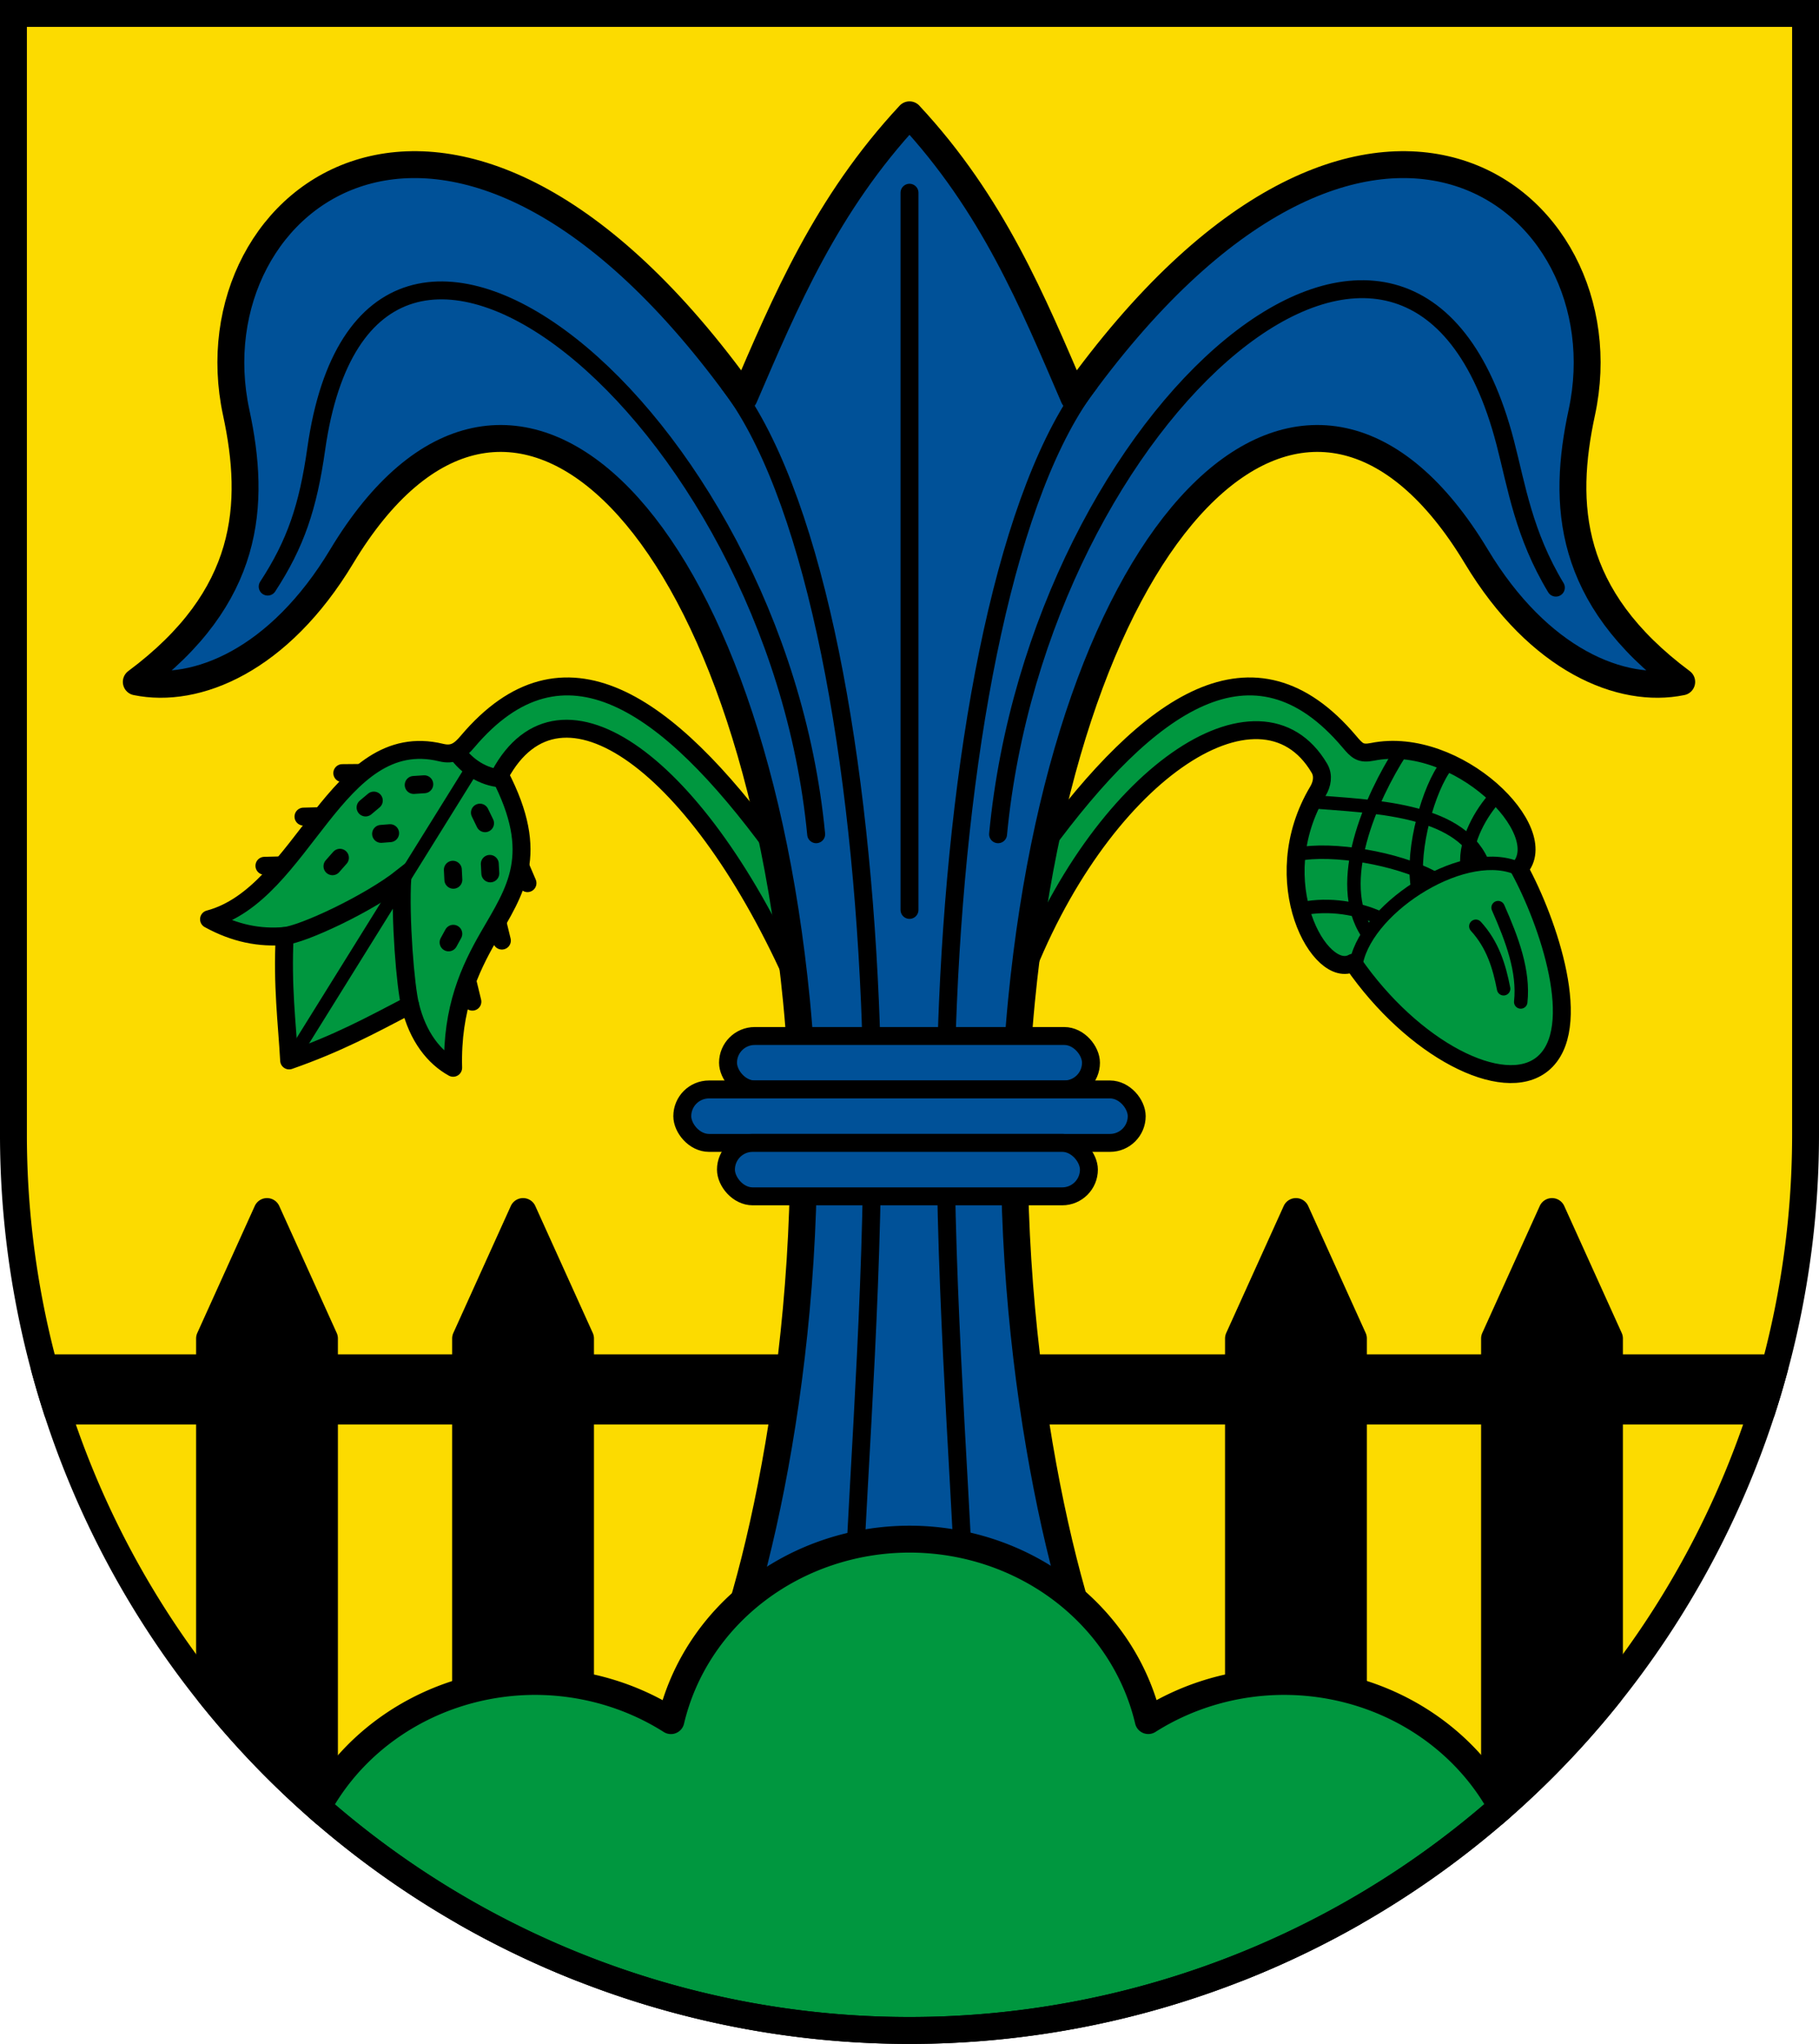 <svg width="203mm" height="228mm" viewBox="0 0 203 228" xmlns="http://www.w3.org/2000/svg"><path d="M1.5 1.5v125.069a99.896 99.896 0 0 0 29.29 70.662A100.035 100.035 0 0 0 101.5 226.5c26.522 0 51.957-10.529 70.71-29.27s29.29-44.158 29.29-70.661V1.499z" fill="#fcdb00"/><g stroke="#000" stroke-linejoin="round"><path d="m29.798 135.148-6.413 14.165v3.266H4.953a99.89 99.89 0 0 0 1.432 4.824h17v31.545a99.946 99.946 0 0 0 7.404 8.283 100.02 100.02 0 0 0 5.422 5.03v-44.858H51.96v55.968a100.047 100.047 0 0 0 12.826 6.143v-62.111h73.428v62.112a100.052 100.052 0 0 0 12.827-6.143v-55.969h15.748v44.859a100.025 100.025 0 0 0 5.422-5.03 99.948 99.948 0 0 0 7.405-8.284v-31.545h17a99.872 99.872 0 0 0 1.43-4.824h-18.43v-3.266l-6.414-14.165-6.413 14.165v3.266h-15.748v-3.266l-6.414-14.165-6.413 14.165v3.266H64.786v-3.266l-6.413-14.165-6.413 14.165v3.266H36.21v-3.266z" stroke-linecap="round" stroke-miterlimit="8" stroke-width="3"/><path d="M86.331 94.479c-11.824-16.112-23.466-24.401-34.155-11.75-.867 1.026-1.595 1.549-2.935 1.223-11.805-2.87-15.357 15.79-25.914 18.59 2.919 1.6 5.676 2.11 8.442 1.87-.277 5.64.257 9.548.498 13.88 5.48-1.919 9.009-3.851 13.498-6.189.849 3.58 2.716 5.86 4.807 7.009-.178-6.644 1.86-11.005 3.968-14.658 2.964-5.135 5.87-9.095 1.239-17.998 6.768-12.584 22.278-1.212 33.165 23.557zM116.427 94.479c11.825-16.112 23.467-24.401 34.156-11.75.867 1.026 1.242 1.408 2.594 1.137 9.438-1.889 20.271 8.852 16.374 13.04 3.208 5.877 7.366 17.914 2.574 21.794-4.368 3.536-14.446-1.625-21.13-11.306-3.632 2.06-9.932-9.059-3.905-19.159.447-.75.644-1.709.155-2.538-6.595-11.187-24.667.69-33.431 24.316z" fill="#00973f" stroke-width="2"/><path d="M101.5 12.806c-9.302 9.983-13.85 20.842-18.444 31.508-32.4-45.28-61.893-22.425-56.696 1.7 2.214 10.282 1.596 20.565-11.15 30.05 6.718 1.385 15.946-2.4 22.918-13.985 18.276-30.365 45.331-5.896 50.761 49.575 3.104 31.71-3.54 62.672-8.593 74.806h42.296c-5.053-12.134-11.698-43.096-8.594-74.806 5.43-55.471 32.485-79.94 50.761-49.575 6.972 11.584 16.2 15.37 22.92 13.985-12.748-9.485-13.366-19.768-11.151-30.05 5.197-24.125-24.295-46.98-56.696-1.7-4.595-10.666-9.031-21.525-18.333-31.507z" fill="#005198" stroke-width="3"/><path d="M101.5 171.692a27.309 25.891 0 0 0-26.625 20.245 27.309 25.891 0 0 0-15.18-4.37A27.309 25.891 0 0 0 35.461 201.6a100.035 100.035 0 0 0 66.038 24.9c24.394 0 47.865-8.913 66.067-24.924a27.309 25.891 0 0 0-24.263-14.009 27.309 25.891 0 0 0-15.156 4.364 27.309 25.891 0 0 0-26.648-20.239z" fill="#00973f" stroke-linecap="round" stroke-miterlimit="8" stroke-width="3"/></g><g fill="none" stroke="#000" stroke-width="2"><path d="M95.478 172.732c.924-17.865 2.523-39.76 1.61-60.9-1.286-29.77-6.603-57.304-15.832-69.15M107.402 172.732c-.924-17.865-2.523-39.76-1.61-60.9 1.286-29.77 6.66-57.362 15.89-69.207"/><g stroke-linecap="round"><path d="M101.5 101.5v-80M111.384 93.059c4.502-47.066 46.192-83.724 56.599-43.683 1.268 4.878 2.067 10.239 5.651 16.174M91.084 93.059c-4.502-47.066-49.98-83.951-55.79-42.99-.921 6.495-2.298 10.585-5.42 15.365"/></g></g><g fill="#005198" stroke="#000" stroke-linecap="round" stroke-linejoin="round" stroke-miterlimit="8" stroke-width="2" transform="translate(-3.583 -34.5)"><rect x="84.83" y="150.067" width="40.506" height="5.962" rx="2.981" ry="2.981"/><rect x="79.726" y="156.029" width="50.714" height="5.962" rx="2.981" ry="2.981"/><rect x="84.599" y="161.991" width="40.506" height="5.962" rx="2.981" ry="2.981"/></g><g fill="none" stroke="#000"><g stroke-linecap="round"><path d="M55.881 86.833c-1.951-.154-3.784-1.323-4.908-2.938M45.774 112.153c-.527-2.068-1.153-9.757-.875-14.297-3.713 2.934-11.15 6.406-13.232 6.569" stroke-width="2"/><path d="m32.783 117.727 19.95-32.071" stroke-width="1.5"/><g stroke-width="2"><path d="m40.294 86.222-2.094.02M35.79 91.044l-1.921.05M31.43 96.53l-1.92.05M52.232 109.737l.486 2M55.523 102.924l.487 2M58.122 96.774l.746 1.74M46.169 87.563l1.18-.078M42.53 93.02l1.007-.078M37.103 96.629l.833-.944M40.798 90.075l.92-.771M50.594 98.136l-.056-1.115M54.718 97.425l-.056-1.057M54.132 91.831l-.573-1.18M50.063 105.122l.525-.958"/></g><g stroke-width="1.5"><path d="M151.381 107.283c1.338-6.29 12.406-13.245 18.31-10.265M167.187 101.248c1.567 3.548 2.895 7.082 2.527 10.522"/><path d="M146.356 89.428c6.758.544 16.297.731 19.003 6.655M144.725 95.319c3.983-.838 11.306.48 15.089 2.534M145.297 101.375c3.11-.65 6.365-.002 8.554.982"/><path d="M152.577 104.078c-3.754-5.67.43-15.077 3.758-20.255M158.18 98.823c-.665-4.175 1.288-10.98 3.237-13.44M163.722 96.455c-.248-2.67 1.597-5.862 3.18-7.55M164.704 103.327c1.885 2.061 2.616 4.477 3.099 6.97"/></g></g><path d="M1.5 1.5v125.069a99.896 99.896 0 0 0 29.29 70.662A100.035 100.035 0 0 0 101.5 226.5c26.522 0 51.957-10.529 70.71-29.27s29.29-44.158 29.29-70.661V1.499z" stroke-linecap="square" stroke-miterlimit="8" stroke-width="3"/></g></svg>